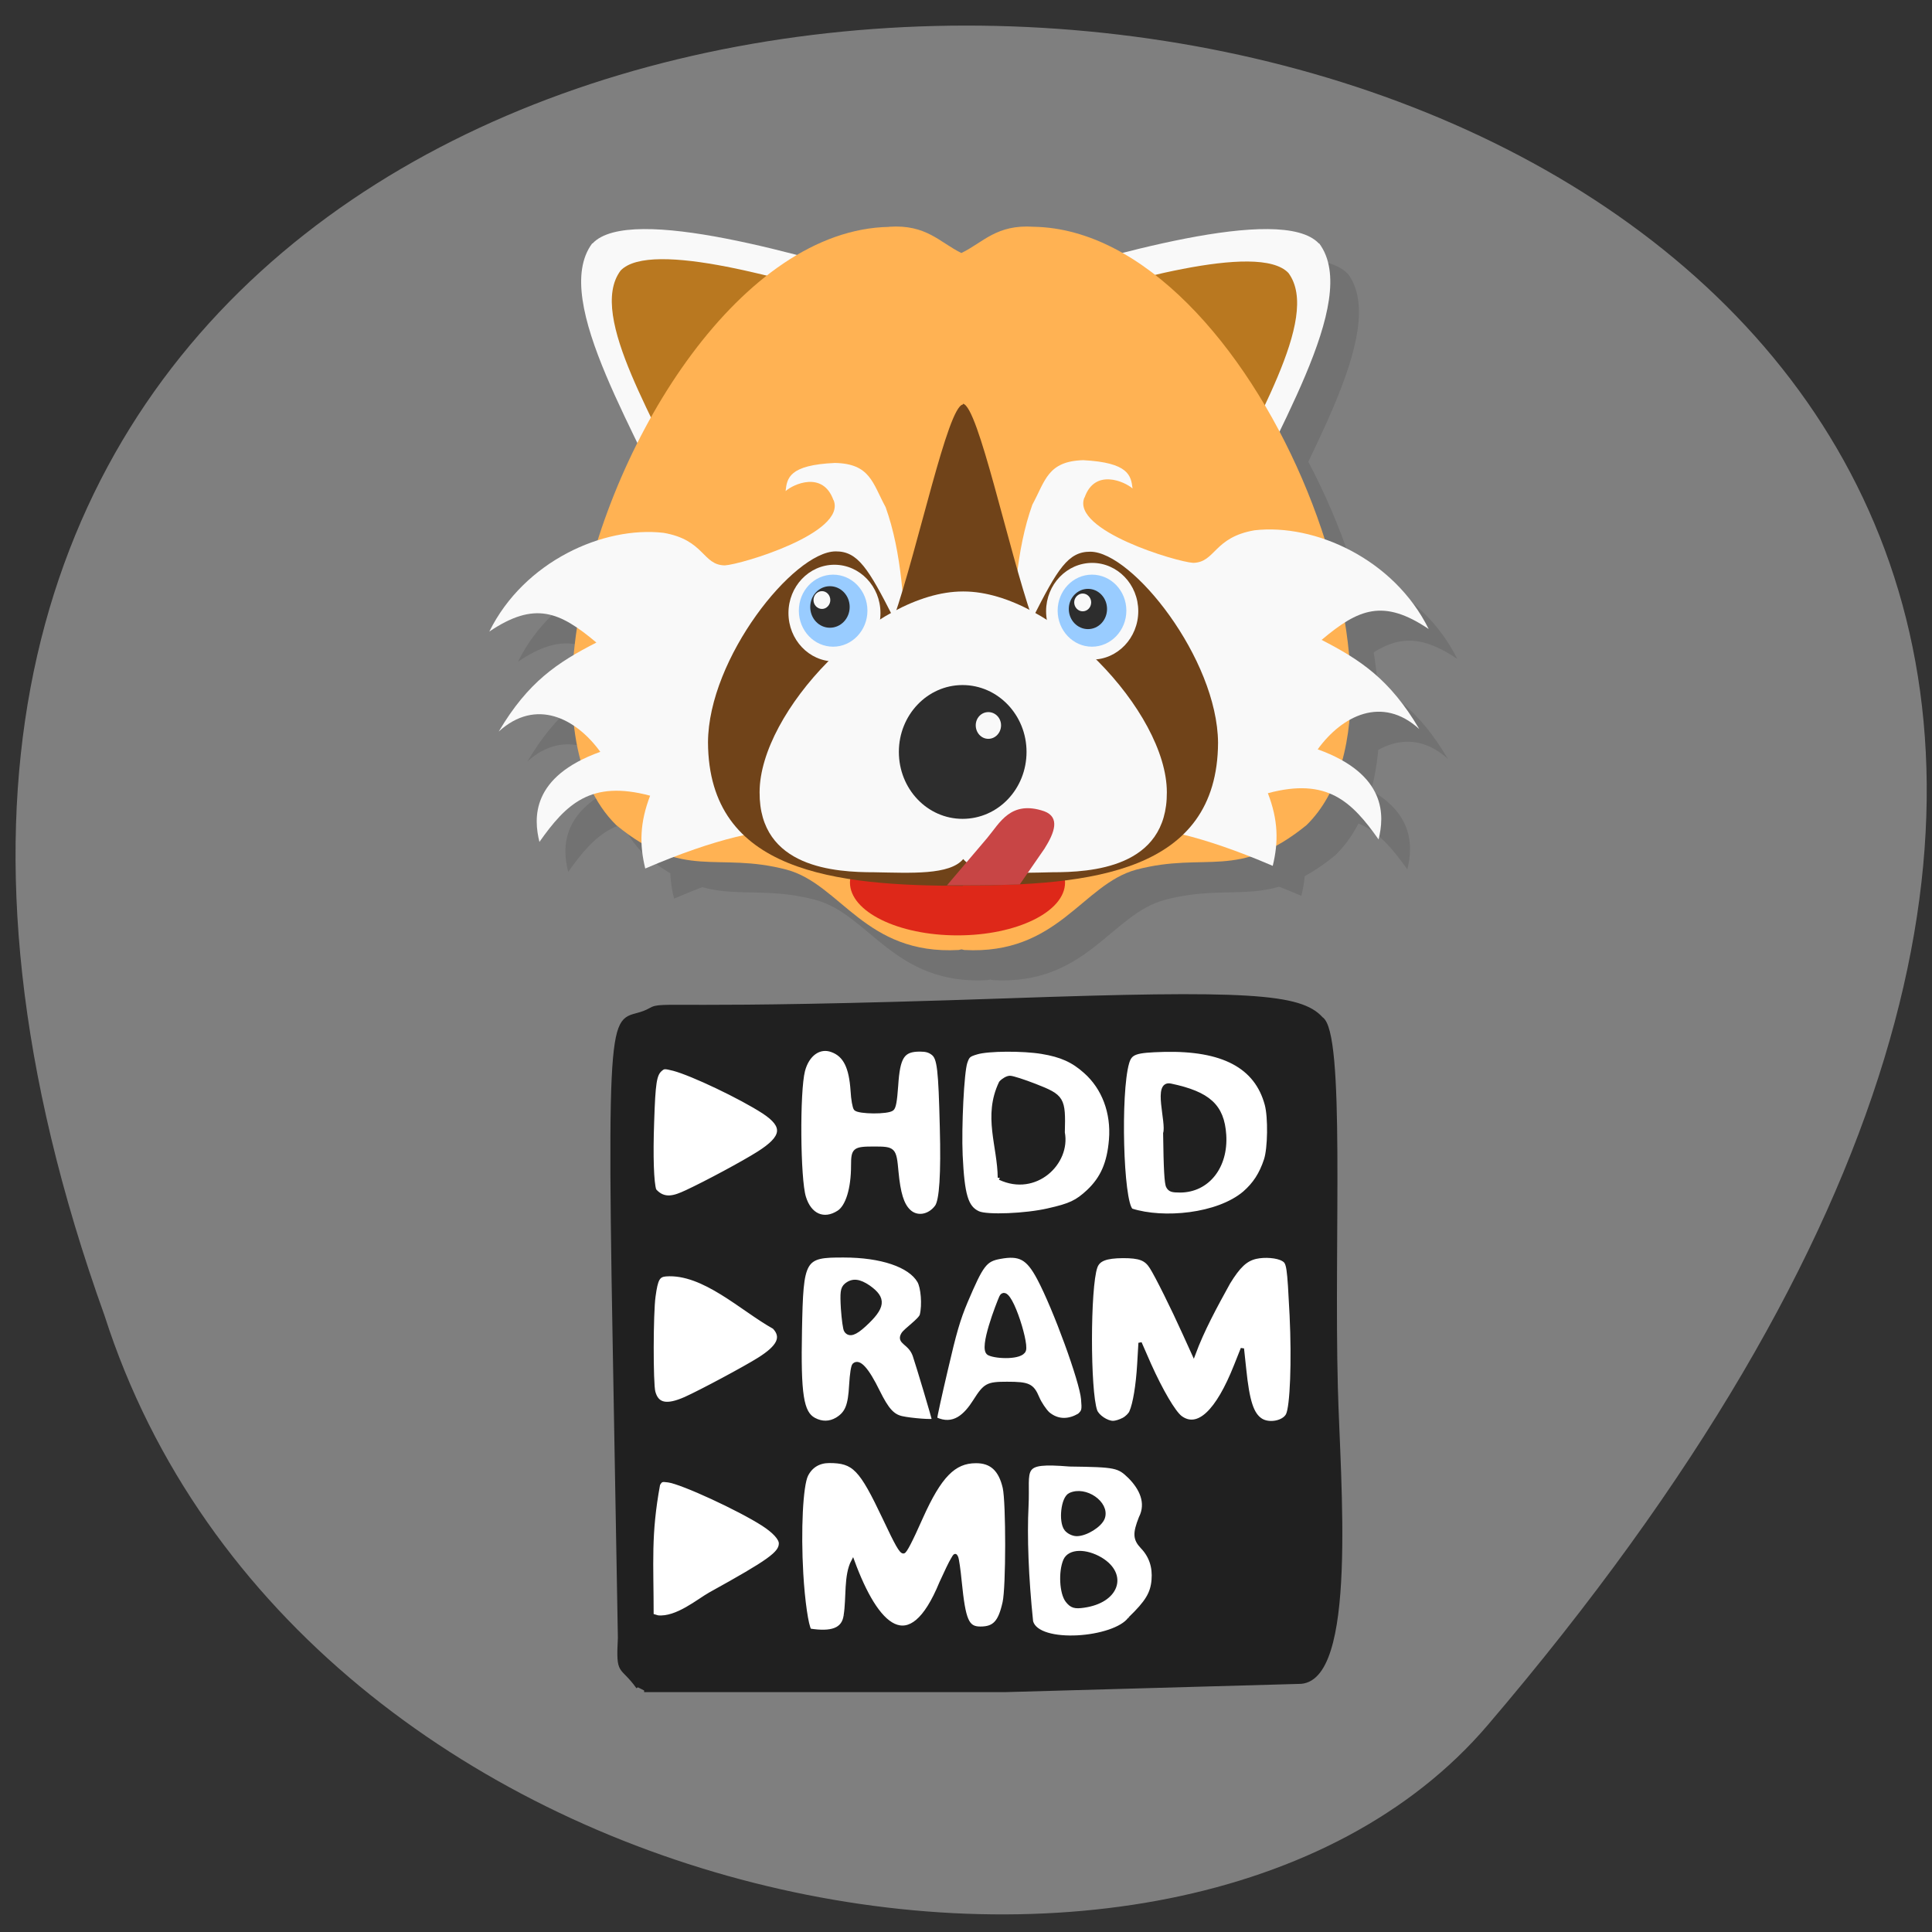 <svg xmlns="http://www.w3.org/2000/svg" xmlns:xlink="http://www.w3.org/1999/xlink" viewBox="0 0 48 48"><rect x="0" y="0" width="48" height="48" fill="#333333" stroke="none"/><defs><g id="5" clip-path="url(#4)"><path d="m 15.426 6.801 c -1.063 1.43 1.238 4.859 2.211 7.313 l 5.375 -6.316 c -2.215 -0.664 -6.641 -1.996 -7.578 -1"/><path d="m 33.488 6.801 c 1.066 1.43 -1.242 4.859 -2.211 7.313 l -5.375 -6.316 c 2.215 -0.664 6.641 -1.996 7.578 -1"/><path d="m 32.723 7.527 c 0.844 1.133 -0.98 3.848 -1.75 5.781 l -4.246 -4.992 c 1.75 -0.523 5.25 -1.574 5.996 -0.789"/><path d="m 16.13 7.469 c -0.84 1.133 0.98 3.848 1.754 5.781 l 4.246 -4.988 c -1.75 -0.527 -5.246 -1.578 -6 -0.793"/><path d="m 22.805 6.387 c -3.637 0.063 -6.879 5.18 -7.687 9.555 c -0.41 2.207 -0.195 4.23 0.906 5.309 c 1.691 1.387 2.488 0.648 4.23 1.105 c 1.352 0.359 1.949 2.125 4.277 1.996 l 0.07 -0.016 l 0.066 0.016 c 2.332 0.129 2.93 -1.637 4.277 -1.996 c 1.742 -0.457 2.527 0.277 4.23 -1.105 c 3.285 -3.211 -1.309 -14.77 -6.777 -14.867 c -0.93 -0.063 -1.258 0.391 -1.797 0.652 c -0.547 -0.266 -0.871 -0.715 -1.801 -0.652"/><path d="m 21.422 13.176 c 0.328 0.816 -2.293 1.598 -2.703 1.621 c -0.559 -0.008 -0.5 -0.633 -1.523 -0.809 c -1.488 -0.172 -3.465 0.707 -4.328 2.453 c 1.129 -0.762 1.746 -0.496 2.664 0.273 c -0.965 0.488 -1.699 0.969 -2.43 2.207 c 0.922 -0.836 1.918 -0.328 2.523 0.508 c -1.727 0.621 -1.656 1.656 -1.508 2.234 c 0.668 -0.945 1.277 -1.539 2.746 -1.145 c -0.254 0.668 -0.262 1.215 -0.117 1.809 c 3.59 -1.539 4.41 -0.836 6.734 -0.918 c -0.473 -2.652 0.039 -5.82 -0.766 -8.06 c -0.324 -0.594 -0.375 -1.082 -1.262 -1.098 c -1.137 0.051 -1.184 0.375 -1.219 0.699 c 0.188 -0.172 0.926 -0.508 1.184 0.223"/><path d="m 27.18 22.676 c 0 0.723 -1.199 1.313 -2.676 1.313 c -1.473 0 -2.672 -0.59 -2.672 -1.313 c 0 -0.723 1.199 -1.309 2.672 -1.309 c 1.477 0 2.676 0.586 2.676 1.309"/><path d="m 27.656 13.11 c -0.328 0.813 2.289 1.598 2.703 1.617 c 0.555 -0.008 0.5 -0.629 1.523 -0.805 c 1.488 -0.172 3.461 0.707 4.324 2.449 c -1.125 -0.758 -1.742 -0.496 -2.66 0.273 c 0.965 0.496 1.699 0.973 2.43 2.215 c -0.922 -0.84 -1.918 -0.332 -2.523 0.504 c 1.727 0.617 1.656 1.656 1.512 2.238 c -0.672 -0.945 -1.277 -1.543 -2.75 -1.148 c 0.254 0.668 0.262 1.211 0.117 1.805 c -3.59 -1.539 -4.41 -0.832 -6.734 -0.914 c 0.473 -2.656 -0.043 -5.82 0.762 -8.06 c 0.328 -0.598 0.379 -1.078 1.262 -1.105 c 1.141 0.059 1.188 0.387 1.227 0.703 c -0.188 -0.168 -0.93 -0.508 -1.188 0.223"/><path d="m 24.633 10.797 c -0.375 0.051 -1.098 3.531 -1.719 5.309 c -0.629 -1.242 -0.891 -1.664 -1.441 -1.664 c -1.039 0.008 -3.164 2.656 -3.172 4.75 c 0.016 3.23 3.172 3.563 6.332 3.563 v -0.008 c 3.168 0 6.328 -0.316 6.34 -3.547 c -0.012 -2.086 -2.129 -4.742 -3.168 -4.746 c -0.555 -0.004 -0.816 0.422 -1.445 1.66 c -0.617 -1.785 -1.34 -5.273 -1.719 -5.336"/><path d="m 22.586 15.98 c 0 0.664 -0.516 1.203 -1.141 1.203 c -0.633 0 -1.145 -0.539 -1.145 -1.203 c 0 -0.664 0.512 -1.199 1.145 -1.199 c 0.629 0 1.141 0.535 1.141 1.199"/><path d="m 28.988 15.934 c 0 0.664 -0.512 1.203 -1.141 1.203 c -0.633 0 -1.145 -0.539 -1.145 -1.203 c 0 -0.664 0.512 -1.203 1.145 -1.203 c 0.629 0 1.141 0.539 1.141 1.203"/><path d="m 24.633 15.445 c -2.211 0 -5.05 2.992 -5.05 4.988 c -0.012 1.887 1.898 1.988 2.848 1.988 c 0.914 0.016 1.879 0.07 2.211 -0.328 c 0.34 0.398 1.301 0.348 2.215 0.328 c 0.949 0 2.859 -0.102 2.844 -1.988 c 0 -1.996 -2.844 -4.988 -5.05 -4.988"/><path d="m 26.21 19.43 c 0 0.922 -0.707 1.664 -1.586 1.664 c -0.875 0 -1.582 -0.742 -1.582 -1.664 c 0 -0.914 0.707 -1.66 1.582 -1.66 c 0.875 0 1.586 0.746 1.586 1.66"/><path d="m 25.586 18.766 c 0 0.184 -0.145 0.332 -0.316 0.332 c -0.176 0 -0.316 -0.148 -0.316 -0.332 c 0 -0.18 0.141 -0.332 0.316 -0.332 c 0.172 0 0.316 0.152 0.316 0.332"/><path d="m 22.262 15.922 c 0 0.492 -0.379 0.895 -0.852 0.895 c -0.469 0 -0.852 -0.402 -0.852 -0.895 c 0 -0.496 0.383 -0.898 0.852 -0.898 c 0.473 0 0.852 0.402 0.852 0.898"/><path d="m 28.699 15.922 c 0 0.492 -0.387 0.895 -0.855 0.895 c -0.473 0 -0.852 -0.402 -0.852 -0.895 c 0 -0.496 0.379 -0.898 0.852 -0.898 c 0.469 0 0.855 0.402 0.855 0.898"/><path d="m 21.816 15.832 c 0 0.285 -0.219 0.512 -0.488 0.512 c -0.27 0 -0.492 -0.227 -0.492 -0.512 c 0 -0.285 0.223 -0.516 0.492 -0.516 c 0.27 0 0.488 0.23 0.488 0.516"/><path d="m 21.34 15.656 c 0 0.121 -0.094 0.223 -0.207 0.223 c -0.117 0 -0.207 -0.102 -0.207 -0.223 c 0 -0.121 0.09 -0.223 0.207 -0.223 c 0.113 0 0.207 0.102 0.207 0.223"/><path d="m 28.22 15.879 c 0 0.277 -0.211 0.5 -0.477 0.5 c -0.262 0 -0.473 -0.223 -0.473 -0.5 c 0 -0.277 0.211 -0.504 0.473 -0.504 c 0.266 0 0.477 0.227 0.477 0.504"/><path d="m 27.816 15.715 c 0 0.125 -0.094 0.223 -0.207 0.223 c -0.117 0 -0.211 -0.098 -0.211 -0.223 c 0 -0.117 0.094 -0.219 0.211 -0.219 c 0.113 0 0.207 0.102 0.207 0.219"/><path d="m 25.25 21.551 l -1.016 1.195 c 0.613 0 1.215 0 1.813 -0.023 l 0.609 -0.891 c 0.258 -0.398 0.391 -0.777 0 -0.926 c -0.832 -0.289 -1.105 0.289 -1.406 0.645"/></g><clipPath id="H"><path d="m 18 14 h 11 v 8 h -11"/></clipPath><clipPath id="O"><path d="m 23 20 h 4 v 2 h -4"/></clipPath><clipPath id="G"><path d="m 25 13 h 4 v 4 h -4"/></clipPath><clipPath id="E"><path d="m 17 10 h 14 v 13 h -14"/></clipPath><clipPath id="F"><path d="m 19 14 h 3 v 3 h -3"/></clipPath><clipPath id="I"><path d="m 22 17 h 4 v 4 h -4"/></clipPath><clipPath id="N"><path d="m 26 14 h 2 v 2 h -2"/></clipPath><clipPath id="J"><path d="m 24 17 h 1 v 2 h -1"/></clipPath><clipPath id="M"><path d="m 20 14 h 1 v 2 h -1"/></clipPath><clipPath id="K"><path d="m 26 14 h 2 v 3 h -2"/></clipPath><clipPath id="L"><path d="m 20 14 h 2 v 2 h -2"/></clipPath><clipPath id="D"><path d="m 24 11 h 12 v 11 h -12"/></clipPath><clipPath id="6"><path d="m 14 5 h 9 v 9 h -9"/></clipPath><clipPath id="C"><path d="m 21 20 h 6 v 4 h -6"/></clipPath><clipPath id="0"><path d="m 7 0 h 34 v 32 h -34"/></clipPath><clipPath id="1"><path d="m 40.29 14.621 c 0 9.523 -7.344 17.234 -16.395 17.234 c -9.05 0 -16.391 -7.711 -16.391 -17.234 c 0 -9.523 7.344 -17.234 16.391 -17.234 c 9.05 0 16.395 7.711 16.395 17.234"/></clipPath><clipPath id="4"><path d="M 0,0 H48 V48 H0 z"/></clipPath><clipPath id="B"><path d="m 12 11 h 11 v 11 h -11"/></clipPath><clipPath id="A"><path d="m 14 5 h 20 v 19 h -20"/></clipPath><clipPath id="7"><path d="m 25 5 h 9 v 9 h -9"/></clipPath><clipPath id="8"><path d="m 26 6 h 7 v 7 h -7"/></clipPath><clipPath id="9"><path d="m 15 6 h 7 v 7 h -7"/></clipPath><filter id="2" filterUnits="objectBoundingBox" x="0" y="0" width="48" height="48"><feColorMatrix type="matrix" in="SourceGraphic" values="0 0 0 0 1 0 0 0 0 1 0 0 0 0 1 0 0 0 1 0"/></filter><mask id="3"><g filter="url(#2)"><path fill-opacity="0.102" d="M 0,0 H48 V48 H0 z"/></g></mask></defs><path d="m 2.598 32.688 c -17.543 -48.855 76.33 -38.992 34.36 10.176 c -7.637 8.945 -29.531 4.883 -34.36 -10.176" fill="#7f7f7f"/><g transform="scale(0.188)"><path d="m 87.6 136.33 h 81.37 c 1.813 0 3.271 1.458 3.271 3.271 v 76.42 c 0 1.792 -1.458 3.25 -3.271 3.25 h -81.37 c -1.813 0 -3.271 -1.458 -3.271 -3.25 v -76.42 c 0 -1.813 1.458 -3.271 3.271 -3.271" fill="#fff" stroke="#fff" stroke-width="1.854"/><g fill="#202020" stroke="#202020"><path d="m 84.29 222.98 c -2.229 -3.104 -2.688 -1.458 -2.417 -6.542 l -0.688 -38.979 c -0.896 -49.44 0.042 -41.37 4.75 -44.04 c 1.729 -0.979 1.563 0.313 47.27 -1.271 c 31.646 -1.104 38.646 -0.646 41.42 2.438 c 2.958 1.854 1.438 29.06 1.958 48.771 c 0.313 12.354 2.688 39.13 -4.979 38.958 l -38.708 1.083 h -47.771 m 26.583 -9.917 c 0.375 -2.313 0 -5.292 1 -7.167 c 3.146 8.563 7.458 13.06 11.646 2.854 c 0.604 -1.333 1.271 -2.729 1.5 -3.083 c 0.354 -0.625 0.396 -0.646 0.563 -0.271 c 0.104 0.229 0.313 1.667 0.458 3.188 c 0.521 5.167 0.958 6.167 2.688 6.167 c 1.833 0 2.563 -0.792 3.146 -3.396 c 0.458 -2 0.458 -13.229 0.021 -15.167 c -0.542 -2.375 -1.729 -3.479 -3.771 -3.458 c -2.875 0 -4.75 1.917 -7.208 7.396 c -1.375 3.104 -2.125 4.542 -2.354 4.542 c -0.354 0 -0.896 -0.958 -2.542 -4.458 c -3.125 -6.583 -4 -7.5 -7.271 -7.5 c -1.375 0 -2.417 0.646 -3 1.813 c -0.688 1.375 -0.979 7.292 -0.646 13.02 c 0.208 3.604 0.688 6.917 1.083 7.479 c 2.833 0.438 4.438 -0.042 4.688 -1.958 m 37.583 0.417 c 2.271 -2.188 2.958 -3.333 3.104 -5.104 c 0.146 -1.708 -0.333 -3.167 -1.479 -4.354 c -0.979 -1.042 -1.021 -1.792 -0.208 -3.854 c 1.021 -2 0.042 -3.917 -1.417 -5.396 c -1.479 -1.438 -1.813 -1.521 -7.938 -1.604 c -6.792 -0.542 -5.396 0.417 -5.646 5.417 c -0.208 4.063 0 9.479 0.604 15.292 c 0.875 3.188 10.979 2.375 12.979 -0.396 m -55.44 -3.271 c 7.792 -4.313 9.292 -5.375 9.292 -6.667 c 0 -0.646 -0.875 -1.583 -2.292 -2.5 c -3.167 -2.042 -10.708 -5.521 -12.521 -5.771 c -0.896 -0.125 -0.979 -0.083 -1.313 0.479 c -1.229 6.688 -0.854 10.271 -0.854 17.292 l 0.771 0.229 c 2.5 0.25 5.354 -2.188 6.917 -3.063 m 16.75 -23.1 c 1.292 -0.792 1.688 -1.771 1.833 -4.521 c 0.083 -1.438 0.25 -2.5 0.417 -2.646 c 0.688 -0.625 1.75 0.542 3.208 3.521 c 1.188 2.396 1.917 3.208 3.125 3.479 c 1.188 0.271 4.188 0.5 4.188 0.313 c 0 -0.229 -2.042 -7.06 -2.542 -8.542 c -0.604 -1.729 -2.208 -1.667 -1.521 -2.833 c 0.313 -0.542 2.313 -1.896 2.458 -2.521 c 0.333 -1.333 0.146 -3.646 -0.333 -4.458 c -1.208 -2.083 -5 -3.354 -9.917 -3.354 c -5.375 -0.021 -5.563 0.313 -5.75 9.813 c -0.167 8.521 0.208 10.917 1.833 11.792 c 1.021 0.542 2.042 0.521 3 -0.042 m 37.854 0.042 c 0.417 -0.208 0.875 -0.667 1 -0.979 c 0.479 -1.083 0.875 -3.479 1.042 -6.271 l 0.167 -2.854 l 1.25 2.854 c 1.563 3.479 3.229 6.313 4.104 6.979 c 2.271 1.688 4.854 -0.729 7.271 -6.833 l 0.896 -2.25 l 0.292 2.729 c 0.438 4.25 1 5.979 2.208 6.729 c 1.063 0.646 2.938 0.292 3.458 -0.688 c 0.563 -1.083 0.792 -7.104 0.5 -13.167 c -0.333 -6.563 -0.396 -6.958 -1.083 -7.354 c -0.75 -0.458 -2.438 -0.583 -3.604 -0.313 c -1.333 0.313 -2.25 1.188 -3.583 3.354 c -1.708 3.104 -3.417 6.208 -4.625 9.479 l -1.25 -2.75 c -1.542 -3.417 -3.646 -7.646 -4.354 -8.75 c -0.708 -1.125 -1.521 -1.438 -3.75 -1.438 c -2.25 0.021 -3.229 0.396 -3.583 1.396 c -0.958 2.688 -0.958 16.375 -0.021 19 c 0.271 0.729 1.479 1.542 2.313 1.542 c 0.313 0 0.938 -0.188 1.354 -0.417 m -19.646 -2.438 c 1.354 -2.125 1.667 -2.313 4.271 -2.313 c 2.854 0 3.354 0.229 4.063 1.917 c 0.292 0.688 0.917 1.625 1.375 2.063 c 1.354 1.125 2.833 0.938 4.083 0.208 c 0.563 -0.521 0.604 -0.667 0.479 -2.104 c -0.188 -2.354 -3.688 -11.958 -5.833 -15.979 c -1.438 -2.688 -2.479 -3.25 -5.083 -2.771 c -1.958 0.354 -2.396 0.938 -4.5 5.875 c -0.979 2.333 -1.479 4.04 -2.625 9 c -0.792 3.354 -1.417 6.25 -1.417 6.458 c 2.396 1.125 3.958 -0.417 5.188 -2.354 m -38.25 -0.313 c 2.042 -0.917 7.875 -4.04 9.729 -5.208 c 2.625 -1.646 3.229 -2.896 2 -4.188 c -4.271 -2.375 -9.313 -7.333 -14.292 -6.958 c -1 0.083 -1.271 0.563 -1.583 2.854 c -0.313 2.188 -0.333 11.542 -0.021 12.646 c 0.458 1.688 1.708 1.938 4.167 0.854 m 20.229 -24.625 c 1.167 -0.729 1.896 -3.083 1.896 -6.167 c 0 -2.125 0.188 -2.292 2.792 -2.292 c 2.688 0 2.771 0.083 3.042 3.125 c 0.271 2.854 0.729 4.313 1.583 5.146 c 1.021 1.021 2.667 0.771 3.646 -0.542 c 0.604 -0.813 0.833 -4.271 0.667 -10.5 c -0.188 -7.625 -0.354 -9.125 -1.146 -9.729 c -0.458 -0.354 -0.896 -0.479 -1.708 -0.479 c -2.25 0 -2.833 0.896 -3.083 4.729 c -0.146 2.063 -0.292 2.854 -0.563 3.083 c -0.563 0.5 -4.458 0.458 -4.875 -0.021 c -0.167 -0.208 -0.354 -1.25 -0.417 -2.375 c -0.208 -3.146 -0.979 -4.708 -2.667 -5.333 c -1.646 -0.625 -3.229 0.5 -3.792 2.667 c -0.708 2.729 -0.625 14.313 0.125 16.708 c 0.729 2.396 2.583 3.208 4.5 1.979 m 27.729 -0.292 c 2.896 -0.646 3.792 -1.083 5.292 -2.479 c 1.833 -1.729 2.708 -3.729 2.958 -6.813 c 0.292 -3.542 -0.938 -6.833 -3.375 -8.979 c -1.604 -1.438 -3.167 -2.146 -5.708 -2.563 c -2.5 -0.417 -7.104 -0.396 -8.604 0.063 c -1.063 0.313 -1.167 0.438 -1.458 1.271 c -0.438 1.271 -0.792 8.5 -0.625 12.271 c 0.25 5.25 0.729 6.896 2.292 7.604 c 1.125 0.521 6.292 0.313 9.229 -0.375 m 25.917 -2.271 c 1.333 -1.167 2.188 -2.458 2.813 -4.354 c 0.5 -1.5 0.563 -5.625 0.104 -7.313 c -1.354 -5.02 -5.771 -7.354 -13.563 -7.167 c -3.771 0.104 -4.396 0.313 -4.792 1.688 c -1.146 4 -0.771 18.313 0.521 19.438 c 4.229 1.354 11.396 0.688 14.917 -2.292 m -73.79 -0.104 c 2.688 -1.25 7.563 -3.875 9.542 -5.125 c 3.396 -2.146 3.583 -3.542 0.708 -5.438 c -3.02 -1.958 -9.438 -5.02 -11.896 -5.667 c -1.188 -0.292 -1.271 -0.292 -1.708 0.083 c -0.729 0.646 -0.896 1.729 -1.063 6.854 c -0.167 4.583 -0.042 8.104 0.292 9.06 c 1.25 1.438 2.688 0.896 4.125 0.229" stroke-width="0.438"/><path d="m 141.15 211.46 c -0.75 -0.958 -0.896 -3.729 -0.271 -5.188 c 0.521 -1.208 2.583 -1.25 4.521 -0.104 c 3.292 2 2.083 5.313 -2.188 5.917 c -1.146 0.167 -1.521 0.063 -2.063 -0.625" stroke-width="0.765"/><path d="m 140.98 201.98 c -0.708 -0.979 -0.375 -3.938 0.5 -4.333 c 1.917 -0.896 4.771 1.083 4.167 2.875 c -0.333 0.958 -2.188 2.104 -3.354 2.104 c -0.458 0 -1.042 -0.292 -1.313 -0.646" stroke-width="0.764"/><path d="m 130.73 178.81 c -1.104 -0.521 1.25 -6.5 1.625 -7.354 c 0.833 -1.813 3.292 5.875 2.917 6.958 c -0.333 0.958 -3.542 0.875 -4.542 0.396" stroke-width="0.64"/><path d="m 111.85 175.83 c -0.146 -0.167 -0.313 -1.479 -0.417 -2.896 c -0.125 -2.167 -0.063 -2.646 0.417 -3.063 c 0.813 -0.667 1.667 -0.583 2.917 0.271 c 2.083 1.479 1.958 2.583 -0.583 4.917 c -1.229 1.125 -1.917 1.354 -2.333 0.771" stroke-width="0.618"/><path d="m 154.35 156.81 c -0.229 -0.396 -0.333 -2.313 -0.396 -7.04 c 0.458 -1.479 -1.417 -6.792 0.75 -6.333 c 5.04 1.063 6.854 2.729 7.104 6.542 c 0.271 4.208 -2.208 7.354 -5.833 7.375 c -1.083 0 -1.354 -0.083 -1.625 -0.542" stroke-width="0.49"/><path d="m 132.13 155.65 c -0.042 -4.25 -1.958 -8.146 0.146 -12.542 c 0.313 -0.354 0.854 -0.667 1.188 -0.667 c 0.354 0 1.813 0.479 3.271 1.042 c 3.688 1.438 3.833 1.688 3.708 6.188 c 0.771 3.979 -3.604 8.208 -8.313 5.979" stroke-width="0.555"/></g></g><g clip-path="url(#0)"><g clip-path="url(#1)"><use xlink:href="#5" mask="url(#3)"/></g></g><g clip-path="url(#6)"><g clip-path="url(#1)"><path d="m 14.711 6.05 c -1.059 1.43 1.242 4.859 2.215 7.313 l 5.371 -6.316 c -2.211 -0.664 -6.641 -1.992 -7.574 -1" fill="#f9f9f9"/></g></g><g clip-path="url(#7)"><g clip-path="url(#1)"><path d="m 32.777 6.05 c 1.063 1.43 -1.242 4.859 -2.215 7.313 l -5.371 -6.316 c 2.211 -0.664 6.637 -1.992 7.574 -1" fill="#f9f9f9"/></g></g><g clip-path="url(#8)"><g clip-path="url(#1)"><path d="m 32.01 6.781 c 0.84 1.129 -0.98 3.844 -1.75 5.781 l -4.246 -4.996 c 1.746 -0.523 5.246 -1.574 5.996 -0.785" fill="#b97820"/></g></g><g clip-path="url(#9)"><g clip-path="url(#1)"><path d="m 15.418 6.723 c -0.844 1.133 0.98 3.844 1.75 5.781 l 4.25 -4.992 c -1.754 -0.527 -5.25 -1.578 -6 -0.789" fill="#b97820"/></g></g><g clip-path="url(#A)"><g clip-path="url(#1)"><path d="m 22.09 5.637 c -3.633 0.063 -6.879 5.18 -7.688 9.555 c -0.406 2.211 -0.191 4.23 0.91 5.309 c 1.691 1.387 2.488 0.648 4.23 1.105 c 1.352 0.363 1.945 2.125 4.277 1.996 l 0.07 -0.016 l 0.066 0.016 c 2.332 0.129 2.93 -1.633 4.277 -1.996 c 1.742 -0.457 2.523 0.277 4.227 -1.105 c 3.285 -3.211 -1.309 -14.77 -6.777 -14.867 c -0.93 -0.063 -1.254 0.391 -1.797 0.652 c -0.543 -0.266 -0.867 -0.715 -1.797 -0.652" fill="#ffb253"/></g></g><g clip-path="url(#B)"><g clip-path="url(#1)"><path d="m 20.711 12.426 c 0.328 0.816 -2.293 1.598 -2.703 1.621 c -0.559 -0.008 -0.5 -0.633 -1.523 -0.809 c -1.492 -0.172 -3.465 0.707 -4.328 2.453 c 1.129 -0.762 1.746 -0.496 2.66 0.273 c -0.961 0.492 -1.695 0.973 -2.426 2.211 c 0.922 -0.84 1.918 -0.332 2.523 0.504 c -1.727 0.621 -1.656 1.656 -1.512 2.238 c 0.668 -0.945 1.277 -1.543 2.75 -1.148 c -0.258 0.672 -0.266 1.215 -0.121 1.809 c 3.594 -1.539 4.414 -0.836 6.734 -0.918 c -0.469 -2.652 0.043 -5.816 -0.762 -8.06 c -0.324 -0.594 -0.379 -1.082 -1.262 -1.098 c -1.141 0.051 -1.188 0.379 -1.223 0.699 c 0.191 -0.172 0.926 -0.508 1.188 0.223" fill="#f9f9f9"/></g></g><g clip-path="url(#C)"><g clip-path="url(#1)"><path d="m 26.461 21.926 c 0 0.723 -1.195 1.313 -2.672 1.313 c -1.477 0 -2.672 -0.59 -2.672 -1.313 c 0 -0.723 1.195 -1.309 2.672 -1.309 c 1.477 0 2.672 0.586 2.672 1.309" fill="#de2819"/></g></g><g clip-path="url(#D)"><g clip-path="url(#1)"><path d="m 26.941 12.363 c -0.328 0.816 2.293 1.598 2.703 1.621 c 0.559 -0.012 0.504 -0.633 1.523 -0.809 c 1.492 -0.172 3.465 0.707 4.328 2.453 c -1.129 -0.762 -1.746 -0.5 -2.66 0.27 c 0.961 0.496 1.695 0.973 2.426 2.215 c -0.922 -0.84 -1.918 -0.332 -2.523 0.504 c 1.727 0.621 1.656 1.66 1.512 2.238 c -0.668 -0.945 -1.277 -1.543 -2.75 -1.148 c 0.258 0.668 0.266 1.211 0.121 1.805 c -3.594 -1.539 -4.414 -0.832 -6.734 -0.914 c 0.469 -2.656 -0.043 -5.82 0.762 -8.06 c 0.324 -0.598 0.379 -1.078 1.262 -1.105 c 1.137 0.059 1.188 0.387 1.227 0.703 c -0.191 -0.168 -0.934 -0.508 -1.191 0.223" fill="#f9f9f9"/></g></g><g clip-path="url(#E)"><g clip-path="url(#1)"><path d="m 23.922 10.05 c -0.379 0.051 -1.102 3.531 -1.719 5.309 c -0.629 -1.238 -0.891 -1.664 -1.441 -1.66 c -1.043 0.004 -3.164 2.652 -3.172 4.746 c 0.016 3.23 3.172 3.563 6.332 3.563 v -0.008 c 3.164 0 6.324 -0.316 6.34 -3.547 c -0.016 -2.086 -2.129 -4.742 -3.172 -4.746 c -0.551 -0.004 -0.813 0.422 -1.441 1.664 c -0.617 -1.789 -1.344 -5.277 -1.723 -5.34" fill="#704319"/></g></g><g clip-path="url(#F)"><g clip-path="url(#1)"><path d="m 21.875 15.23 c 0 0.664 -0.52 1.203 -1.145 1.203 c -0.629 0 -1.141 -0.539 -1.141 -1.203 c 0 -0.66 0.512 -1.199 1.141 -1.199 c 0.633 0 1.145 0.539 1.145 1.199" fill="#f9f9f9"/></g></g><g clip-path="url(#G)"><g clip-path="url(#1)"><path d="m 28.28 15.184 c 0 0.664 -0.516 1.203 -1.145 1.203 c -0.633 0 -1.145 -0.539 -1.145 -1.203 c 0 -0.664 0.516 -1.199 1.145 -1.199 c 0.629 0 1.145 0.535 1.145 1.199" fill="#f9f9f9"/></g></g><g clip-path="url(#H)"><g clip-path="url(#1)"><path d="m 23.922 14.695 c -2.211 0 -5.05 2.992 -5.05 4.988 c -0.012 1.887 1.898 1.988 2.848 1.988 c 0.914 0.016 1.875 0.074 2.211 -0.328 c 0.336 0.398 1.301 0.348 2.211 0.328 c 0.949 0 2.859 -0.102 2.848 -1.988 c 0 -1.996 -2.848 -4.988 -5.05 -4.988" fill="#f9f9f9"/></g></g><g clip-path="url(#I)"><g clip-path="url(#1)"><path d="m 25.504 18.68 c 0 0.922 -0.707 1.664 -1.59 1.664 c -0.875 0 -1.582 -0.742 -1.582 -1.664 c 0 -0.914 0.707 -1.66 1.582 -1.66 c 0.879 0 1.59 0.746 1.59 1.66" fill="#2d2d2d"/></g></g><g clip-path="url(#J)"><g clip-path="url(#1)"><path d="m 24.871 18.02 c 0 0.184 -0.141 0.336 -0.316 0.336 c -0.176 0 -0.313 -0.152 -0.313 -0.336 c 0 -0.18 0.137 -0.328 0.313 -0.328 c 0.176 0 0.316 0.148 0.316 0.328" fill="#f9f9f9"/></g></g><g clip-path="url(#F)"><g clip-path="url(#1)"><path d="m 21.551 15.172 c 0 0.492 -0.383 0.895 -0.852 0.895 c -0.473 0 -0.852 -0.402 -0.852 -0.895 c 0 -0.496 0.379 -0.895 0.852 -0.895 c 0.469 0 0.852 0.398 0.852 0.895" fill="#9cf"/></g></g><g clip-path="url(#K)"><g clip-path="url(#1)"><path d="m 27.984 15.172 c 0 0.492 -0.383 0.895 -0.855 0.895 c -0.469 0 -0.852 -0.402 -0.852 -0.895 c 0 -0.496 0.383 -0.895 0.852 -0.895 c 0.473 0 0.855 0.398 0.855 0.895" fill="#9cf"/></g></g><g clip-path="url(#L)"><g clip-path="url(#1)"><path d="m 21.11 15.08 c 0 0.285 -0.219 0.516 -0.492 0.516 c -0.27 0 -0.488 -0.23 -0.488 -0.516 c 0 -0.285 0.219 -0.516 0.488 -0.516 c 0.273 0 0.492 0.23 0.492 0.516" fill="#2d2d2d"/></g></g><g clip-path="url(#M)"><g clip-path="url(#1)"><path d="m 20.629 14.91 c 0 0.117 -0.094 0.219 -0.207 0.219 c -0.117 0 -0.211 -0.102 -0.211 -0.219 c 0 -0.125 0.094 -0.223 0.211 -0.223 c 0.113 0 0.207 0.098 0.207 0.223" fill="#f9f9f9"/></g></g><g clip-path="url(#N)"><g clip-path="url(#1)"><path d="m 27.504 15.13 c 0 0.277 -0.211 0.5 -0.473 0.5 c -0.262 0 -0.477 -0.223 -0.477 -0.5 c 0 -0.277 0.215 -0.5 0.477 -0.5 c 0.262 0 0.473 0.223 0.473 0.5" fill="#2d2d2d"/><path d="m 27.11 14.965 c 0 0.125 -0.094 0.223 -0.211 0.223 c -0.113 0 -0.211 -0.098 -0.211 -0.223 c 0 -0.117 0.098 -0.219 0.211 -0.219 c 0.117 0 0.211 0.102 0.211 0.219" fill="#f9f9f9"/></g></g><g clip-path="url(#O)"><g clip-path="url(#1)"><path d="m 24.539 20.805 l -1.012 1.191 c 0.613 0 1.215 0 1.809 -0.023 l 0.613 -0.887 c 0.254 -0.402 0.391 -0.781 -0.004 -0.93 c -0.832 -0.285 -1.105 0.289 -1.406 0.648" fill="#c84545"/></g></g></svg>